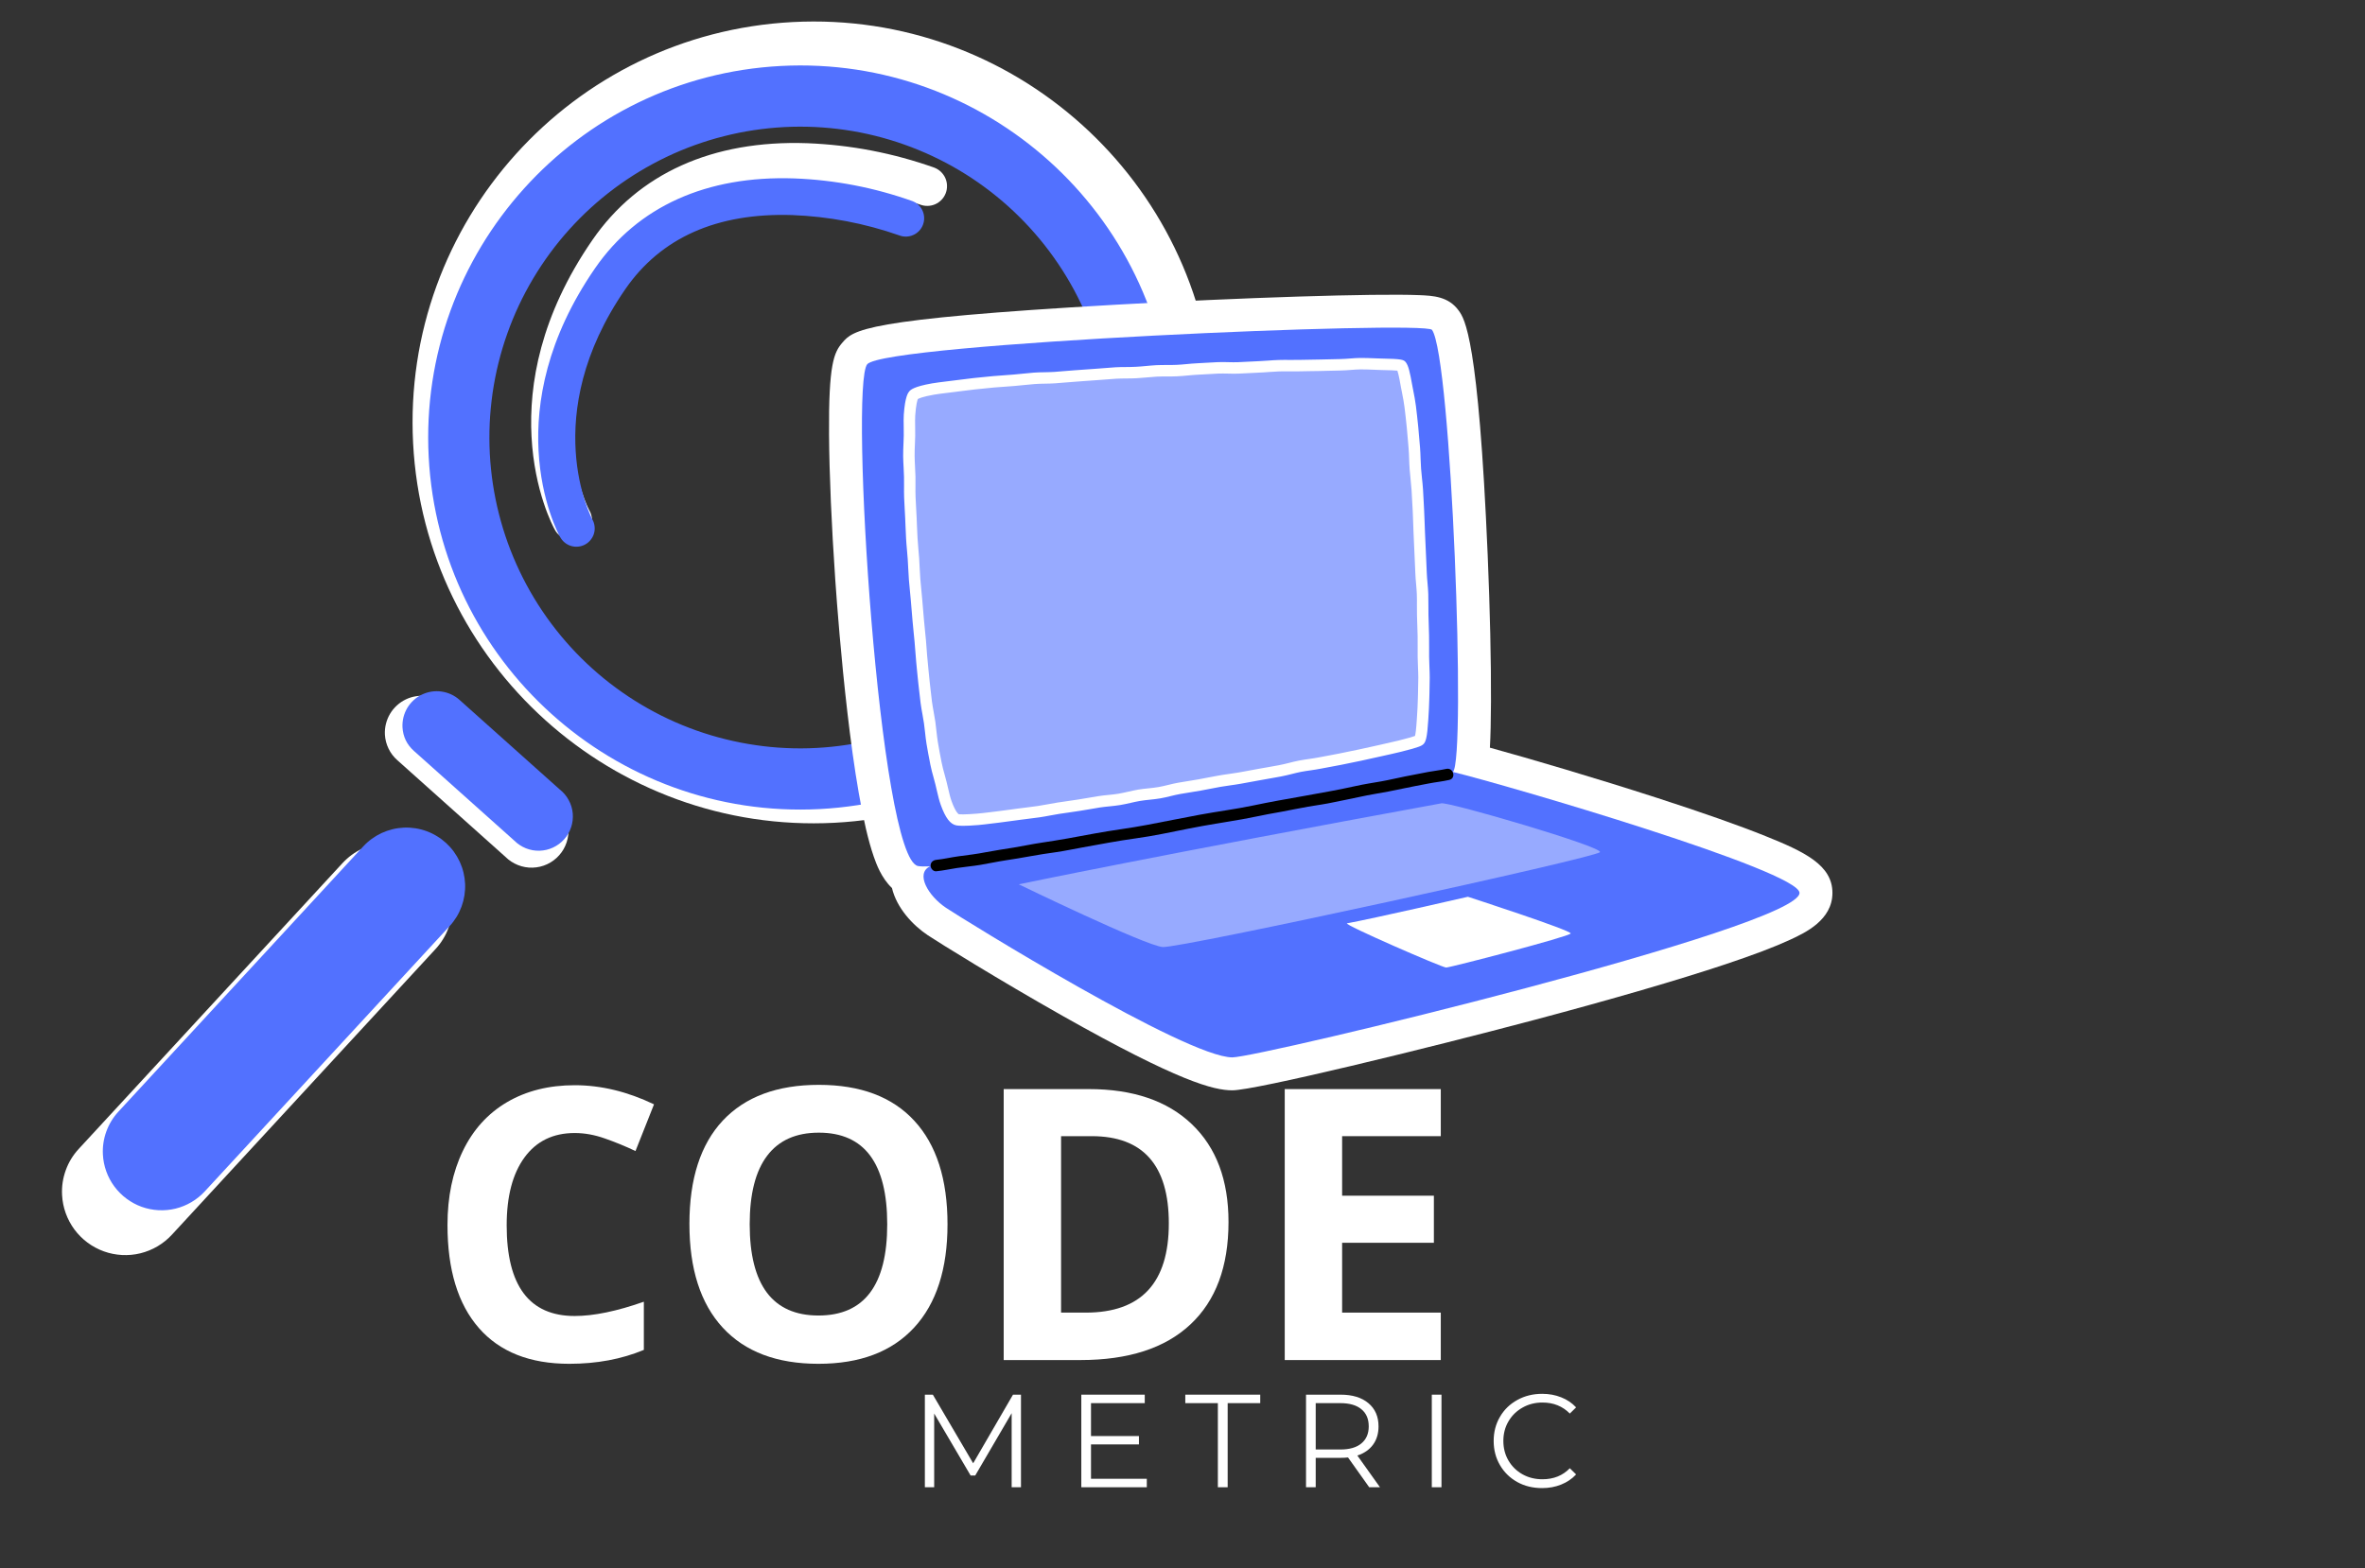 <svg xmlns="http://www.w3.org/2000/svg" xmlns:xlink="http://www.w3.org/1999/xlink" width="407" zoomAndPan="magnify" viewBox="0 0 305.25 202.5" height="270" preserveAspectRatio="xMidYMid meet" version="1.0"><rect x="0" y="0" width="305.25" height="202.5" fill="#333333" stroke="none"/><defs><filter x="0%" y="0%" width="100%" height="100%" id="ea3c13c1f0"><feColorMatrix values="0 0 0 0 1 0 0 0 0 1 0 0 0 0 1 0 0 0 1 0" color-interpolation-filters="sRGB"/></filter><g/><clipPath id="d3c3883eea"><path d="M 53 2 L 157 2 L 157 107 L 53 107 Z M 53 2 " clip-rule="nonzero"/></clipPath><clipPath id="0889a0e816"><path d="M 154 0.102 L 162.059 154.762 L 8.148 162.781 L 0.086 8.125 Z M 154 0.102 " clip-rule="nonzero"/></clipPath><clipPath id="72f05952cc"><path d="M 154 0.102 L 162.059 154.762 L 8.148 162.781 L 0.086 8.125 Z M 154 0.102 " clip-rule="nonzero"/></clipPath><clipPath id="8e56115b5e"><path d="M 49 89 L 74 89 L 74 113 L 49 113 Z M 49 89 " clip-rule="nonzero"/></clipPath><clipPath id="c1f7cb7a8b"><path d="M 154 0.102 L 162.059 154.762 L 8.148 162.781 L 0.086 8.125 Z M 154 0.102 " clip-rule="nonzero"/></clipPath><clipPath id="604aea79ef"><path d="M 154 0.102 L 162.059 154.762 L 8.148 162.781 L 0.086 8.125 Z M 154 0.102 " clip-rule="nonzero"/></clipPath><clipPath id="cddfa0752a"><path d="M 8 108 L 59 108 L 59 163 L 8 163 Z M 8 108 " clip-rule="nonzero"/></clipPath><clipPath id="3bc97446b8"><path d="M 154 0.102 L 162.059 154.762 L 8.148 162.781 L 0.086 8.125 Z M 154 0.102 " clip-rule="nonzero"/></clipPath><clipPath id="af18e6c4ff"><path d="M 154 0.102 L 162.059 154.762 L 8.148 162.781 L 0.086 8.125 Z M 154 0.102 " clip-rule="nonzero"/></clipPath><clipPath id="cd5bae060b"><path d="M 68 18 L 123 18 L 123 70 L 68 70 Z M 68 18 " clip-rule="nonzero"/></clipPath><clipPath id="54d865d6bc"><path d="M 154 0.102 L 162.059 154.762 L 8.148 162.781 L 0.086 8.125 Z M 154 0.102 " clip-rule="nonzero"/></clipPath><clipPath id="563507b2a1"><path d="M 154 0.102 L 162.059 154.762 L 8.148 162.781 L 0.086 8.125 Z M 154 0.102 " clip-rule="nonzero"/></clipPath><clipPath id="eca234d4cb"><path d="M 55 8 L 152 8 L 152 105 L 55 105 Z M 55 8 " clip-rule="nonzero"/></clipPath><clipPath id="3140880357"><path d="M 148.762 5.973 L 156.277 150.172 L 13.574 157.609 L 6.059 13.41 Z M 148.762 5.973 " clip-rule="nonzero"/></clipPath><clipPath id="16fdbd2714"><path d="M 148.762 5.973 L 156.277 150.172 L 13.574 157.609 L 6.059 13.41 Z M 148.762 5.973 " clip-rule="nonzero"/></clipPath><clipPath id="e9d0f57296"><path d="M 51 89 L 74 89 L 74 110 L 51 110 Z M 51 89 " clip-rule="nonzero"/></clipPath><clipPath id="46ad324331"><path d="M 148.762 5.973 L 156.277 150.172 L 13.574 157.609 L 6.059 13.41 Z M 148.762 5.973 " clip-rule="nonzero"/></clipPath><clipPath id="2d766bcc87"><path d="M 148.762 5.973 L 156.277 150.172 L 13.574 157.609 L 6.059 13.41 Z M 148.762 5.973 " clip-rule="nonzero"/></clipPath><clipPath id="c3520d990c"><path d="M 13 106 L 61 106 L 61 157 L 13 157 Z M 13 106 " clip-rule="nonzero"/></clipPath><clipPath id="5f258e4874"><path d="M 148.762 5.973 L 156.277 150.172 L 13.574 157.609 L 6.059 13.41 Z M 148.762 5.973 " clip-rule="nonzero"/></clipPath><clipPath id="227663a2a9"><path d="M 148.762 5.973 L 156.277 150.172 L 13.574 157.609 L 6.059 13.41 Z M 148.762 5.973 " clip-rule="nonzero"/></clipPath><clipPath id="950d639a46"><path d="M 69 23 L 120 23 L 120 71 L 69 71 Z M 69 23 " clip-rule="nonzero"/></clipPath><clipPath id="e6e6274753"><path d="M 148.762 5.973 L 156.277 150.172 L 13.574 157.609 L 6.059 13.41 Z M 148.762 5.973 " clip-rule="nonzero"/></clipPath><clipPath id="77435d5cb9"><path d="M 148.762 5.973 L 156.277 150.172 L 13.574 157.609 L 6.059 13.41 Z M 148.762 5.973 " clip-rule="nonzero"/></clipPath><clipPath id="e96397acf5"><path d="M 107 38 L 236.988 38 L 236.988 141 L 107 141 Z M 107 38 " clip-rule="nonzero"/></clipPath><mask id="f26a135346"><g filter="url(#ea3c13c1f0)"><rect x="-30.525" width="366.3" fill="#000000" y="-20.25" height="243" fill-opacity="0.4"/></g></mask><clipPath id="6e43afea3d"><path d="M 1 1 L 90.852 1 L 90.852 76.34 L 1 76.34 Z M 1 1 " clip-rule="nonzero"/></clipPath><clipPath id="910d7316f8"><rect x="0" width="91" y="0" height="77"/></clipPath></defs><g clip-path="url(#d3c3883eea)"><g clip-path="url(#0889a0e816)"><g clip-path="url(#72f05952cc)"><path fill="#ffffff" d="M 53.32 57.23 C 51.836 28.73 73.812 4.332 102.316 2.848 C 130.82 1.359 155.215 23.34 156.703 51.844 C 158.188 80.348 136.211 104.742 107.707 106.227 C 79.203 107.711 54.809 85.73 53.32 57.23 Z M 148.199 52.285 C 148.125 50.871 147.984 49.465 147.77 48.062 C 147.559 46.664 147.277 45.277 146.93 43.902 C 146.582 42.531 146.168 41.176 145.688 39.844 C 145.207 38.512 144.66 37.207 144.051 35.93 C 143.441 34.652 142.77 33.406 142.039 32.191 C 141.309 30.98 140.52 29.805 139.672 28.672 C 138.824 27.535 137.922 26.445 136.969 25.398 C 136.016 24.352 135.012 23.355 133.957 22.406 C 132.906 21.457 131.809 20.562 130.672 19.723 C 129.531 18.883 128.352 18.102 127.133 17.375 C 125.918 16.652 124.668 15.988 123.387 15.387 C 122.102 14.785 120.793 14.246 119.461 13.773 C 118.125 13.301 116.77 12.895 115.395 12.555 C 114.02 12.215 112.633 11.941 111.23 11.738 C 109.828 11.535 108.418 11.402 107.004 11.336 C 105.59 11.27 104.176 11.273 102.762 11.348 C 101.348 11.422 99.938 11.562 98.539 11.777 C 97.137 11.988 95.75 12.27 94.379 12.617 C 93.004 12.965 91.652 13.379 90.32 13.859 C 88.988 14.344 87.684 14.887 86.406 15.496 C 85.125 16.105 83.879 16.777 82.668 17.508 C 81.457 18.238 80.281 19.031 79.145 19.875 C 78.012 20.723 76.922 21.625 75.875 22.578 C 74.828 23.535 73.828 24.535 72.883 25.59 C 71.934 26.641 71.039 27.738 70.199 28.879 C 69.359 30.02 68.574 31.195 67.852 32.414 C 67.129 33.629 66.465 34.879 65.863 36.164 C 65.262 37.445 64.723 38.754 64.25 40.09 C 63.777 41.422 63.371 42.777 63.031 44.152 C 62.691 45.527 62.418 46.918 62.215 48.316 C 62.012 49.719 61.875 51.129 61.812 52.543 C 61.746 53.957 61.75 55.371 61.824 56.785 C 61.898 58.203 62.039 59.609 62.254 61.008 C 62.465 62.41 62.746 63.797 63.094 65.168 C 63.441 66.543 63.855 67.895 64.336 69.227 C 64.816 70.559 65.363 71.863 65.973 73.145 C 66.582 74.422 67.254 75.668 67.984 76.879 C 68.715 78.094 69.504 79.266 70.352 80.402 C 71.199 81.535 72.102 82.629 73.055 83.676 C 74.008 84.723 75.012 85.719 76.066 86.668 C 77.117 87.613 78.215 88.508 79.352 89.348 C 80.492 90.188 81.672 90.973 82.891 91.695 C 84.105 92.422 85.355 93.082 86.637 93.688 C 87.922 94.289 89.23 94.824 90.562 95.297 C 91.898 95.77 93.254 96.18 94.629 96.52 C 96.004 96.859 97.391 97.129 98.793 97.332 C 100.195 97.535 101.605 97.672 103.02 97.738 C 104.434 97.801 105.848 97.797 107.262 97.723 C 108.676 97.648 110.082 97.504 111.484 97.289 C 112.883 97.078 114.27 96.797 115.641 96.445 C 117.012 96.098 118.363 95.68 119.695 95.199 C 121.027 94.719 122.332 94.172 123.609 93.562 C 124.887 92.949 126.129 92.281 127.344 91.547 C 128.555 90.816 129.727 90.027 130.863 89.18 C 131.996 88.332 133.086 87.43 134.133 86.477 C 135.18 85.523 136.176 84.52 137.121 83.469 C 138.07 82.414 138.965 81.32 139.805 80.18 C 140.645 79.039 141.426 77.863 142.152 76.645 C 142.875 75.43 143.539 74.18 144.141 72.898 C 144.742 71.617 145.281 70.309 145.754 68.977 C 146.227 67.641 146.637 66.289 146.977 64.914 C 147.316 63.539 147.59 62.152 147.793 60.75 C 148 59.352 148.133 57.941 148.203 56.527 C 148.27 55.113 148.266 53.699 148.191 52.285 Z M 148.199 52.285 " fill-opacity="1" fill-rule="nonzero"/></g></g></g><g clip-path="url(#8e56115b5e)"><g clip-path="url(#c1f7cb7a8b)"><g clip-path="url(#604aea79ef)"><path fill="#ffffff" d="M 49.68 94.848 C 49.656 94.375 49.699 93.914 49.812 93.457 C 49.926 93 50.102 92.566 50.34 92.164 C 50.582 91.758 50.875 91.398 51.223 91.082 C 51.57 90.762 51.957 90.5 52.379 90.297 C 52.805 90.094 53.25 89.957 53.715 89.887 C 54.18 89.816 54.645 89.812 55.113 89.879 C 55.578 89.945 56.023 90.078 56.449 90.273 C 56.879 90.473 57.266 90.73 57.617 91.043 L 71.566 103.516 C 71.82 103.719 72.051 103.941 72.262 104.191 C 72.469 104.441 72.652 104.707 72.805 104.992 C 72.961 105.277 73.082 105.578 73.176 105.891 C 73.27 106.199 73.328 106.516 73.359 106.84 C 73.387 107.164 73.383 107.488 73.344 107.809 C 73.305 108.133 73.234 108.449 73.133 108.758 C 73.031 109.062 72.898 109.359 72.738 109.641 C 72.574 109.922 72.387 110.184 72.168 110.426 C 71.953 110.668 71.715 110.887 71.453 111.082 C 71.195 111.273 70.918 111.441 70.621 111.578 C 70.328 111.715 70.023 111.82 69.707 111.895 C 69.391 111.969 69.07 112.012 68.746 112.02 C 68.422 112.031 68.098 112.008 67.777 111.949 C 67.461 111.895 67.148 111.805 66.848 111.684 C 66.547 111.566 66.258 111.414 65.988 111.238 C 65.715 111.059 65.465 110.855 65.234 110.625 L 51.289 98.152 C 50.809 97.73 50.43 97.234 50.152 96.66 C 49.875 96.086 49.715 95.484 49.68 94.848 Z M 49.68 94.848 " fill-opacity="1" fill-rule="nonzero"/></g></g></g><g clip-path="url(#cddfa0752a)"><g clip-path="url(#3bc97446b8)"><g clip-path="url(#af18e6c4ff)"><path fill="#ffffff" d="M 8.012 154.297 C 7.953 153.199 8.109 152.133 8.484 151.094 C 8.855 150.059 9.418 149.137 10.164 148.332 L 44.207 111.434 C 44.574 111.039 44.973 110.684 45.406 110.367 C 45.84 110.051 46.301 109.781 46.785 109.555 C 47.273 109.332 47.777 109.156 48.301 109.031 C 48.82 108.902 49.352 108.832 49.887 108.809 C 50.422 108.785 50.957 108.816 51.488 108.902 C 52.016 108.984 52.535 109.117 53.039 109.305 C 53.543 109.488 54.023 109.723 54.48 110 C 54.938 110.281 55.363 110.602 55.758 110.969 C 56.152 111.332 56.508 111.73 56.824 112.164 C 57.141 112.598 57.41 113.059 57.637 113.547 C 57.863 114.031 58.039 114.535 58.164 115.059 C 58.289 115.582 58.363 116.109 58.387 116.645 C 58.406 117.184 58.375 117.715 58.293 118.246 C 58.211 118.773 58.074 119.293 57.891 119.797 C 57.703 120.301 57.473 120.781 57.191 121.238 C 56.914 121.695 56.59 122.121 56.227 122.516 L 22.184 159.414 C 21.637 160.004 21.02 160.504 20.324 160.914 C 19.633 161.32 18.895 161.621 18.113 161.812 C 17.332 162.004 16.539 162.074 15.738 162.031 C 14.934 161.988 14.156 161.832 13.398 161.559 C 12.645 161.285 11.941 160.91 11.297 160.43 C 10.652 159.949 10.09 159.387 9.609 158.742 C 9.133 158.094 8.758 157.395 8.484 156.637 C 8.211 155.879 8.055 155.102 8.012 154.297 Z M 8.012 154.297 " fill-opacity="1" fill-rule="nonzero"/></g></g></g><g clip-path="url(#cd5bae060b)"><g clip-path="url(#54d865d6bc)"><g clip-path="url(#563507b2a1)"><path fill="#ffffff" d="M 68.602 56.348 C 68.254 49.691 69.703 40.789 76.457 30.992 C 82.387 22.391 91.973 18.07 104.168 18.488 C 109.812 18.707 115.293 19.762 120.613 21.652 C 120.926 21.777 121.207 21.957 121.449 22.188 C 121.691 22.422 121.883 22.695 122.02 23.004 C 122.152 23.312 122.227 23.637 122.23 23.973 C 122.238 24.309 122.184 24.637 122.062 24.949 C 121.941 25.266 121.762 25.547 121.531 25.789 C 121.297 26.035 121.027 26.227 120.719 26.363 C 120.41 26.5 120.086 26.574 119.75 26.582 C 119.414 26.594 119.086 26.535 118.77 26.418 C 113.945 24.73 108.977 23.785 103.871 23.59 C 93.418 23.262 85.621 26.727 80.672 33.891 C 68.473 51.574 75.992 65.758 76.07 65.902 C 76.242 66.199 76.348 66.52 76.391 66.859 C 76.434 67.199 76.41 67.535 76.316 67.867 C 76.223 68.195 76.07 68.496 75.855 68.766 C 75.645 69.035 75.387 69.25 75.086 69.414 C 74.781 69.582 74.461 69.68 74.121 69.715 C 73.777 69.75 73.445 69.719 73.117 69.621 C 72.785 69.52 72.492 69.359 72.227 69.141 C 71.961 68.922 71.75 68.66 71.594 68.355 C 71.387 68 68.969 63.453 68.602 56.348 Z M 68.602 56.348 " fill-opacity="1" fill-rule="nonzero"/></g></g></g><g fill="#ffffff" fill-opacity="1"><g transform="translate(54.913, 175.594)"><g><path d="M 19.266 -29.312 C 16.473 -29.312 14.312 -28.258 12.781 -26.156 C 11.25 -24.062 10.484 -21.141 10.484 -17.391 C 10.484 -9.586 13.41 -5.688 19.266 -5.688 C 21.711 -5.688 24.688 -6.301 28.188 -7.531 L 28.188 -1.312 C 25.312 -0.113 22.102 0.484 18.562 0.484 C 13.477 0.484 9.586 -1.055 6.891 -4.141 C 4.191 -7.234 2.844 -11.664 2.844 -17.438 C 2.844 -21.07 3.504 -24.258 4.828 -27 C 6.148 -29.738 8.051 -31.836 10.531 -33.297 C 13.02 -34.754 15.93 -35.484 19.266 -35.484 C 22.66 -35.484 26.07 -34.66 29.5 -33.016 L 27.109 -26.984 C 25.797 -27.609 24.477 -28.148 23.156 -28.609 C 21.832 -29.078 20.535 -29.312 19.266 -29.312 Z M 19.266 -29.312 "/></g></g><g transform="translate(86.139, 175.594)"><g><path d="M 36.156 -17.531 C 36.156 -11.75 34.719 -7.301 31.844 -4.188 C 28.969 -1.07 24.852 0.484 19.5 0.484 C 14.133 0.484 10.016 -1.07 7.141 -4.188 C 4.273 -7.301 2.844 -11.766 2.844 -17.578 C 2.844 -23.398 4.281 -27.848 7.156 -30.922 C 10.039 -33.992 14.172 -35.531 19.547 -35.531 C 24.922 -35.531 29.031 -33.984 31.875 -30.891 C 34.727 -27.797 36.156 -23.344 36.156 -17.531 Z M 10.625 -17.531 C 10.625 -13.625 11.363 -10.68 12.844 -8.703 C 14.332 -6.734 16.551 -5.75 19.5 -5.75 C 25.414 -5.75 28.375 -9.676 28.375 -17.531 C 28.375 -25.414 25.43 -29.359 19.547 -29.359 C 16.598 -29.359 14.375 -28.363 12.875 -26.375 C 11.375 -24.395 10.625 -21.445 10.625 -17.531 Z M 10.625 -17.531 "/></g></g><g transform="translate(125.141, 175.594)"><g><path d="M 33.422 -17.828 C 33.422 -12.066 31.781 -7.656 28.5 -4.594 C 25.227 -1.531 20.5 0 14.312 0 L 4.406 0 L 4.406 -34.984 L 15.391 -34.984 C 21.098 -34.984 25.531 -33.473 28.688 -30.453 C 31.844 -27.441 33.422 -23.234 33.422 -17.828 Z M 25.719 -17.641 C 25.719 -25.148 22.398 -28.906 15.766 -28.906 L 11.812 -28.906 L 11.812 -6.125 L 15 -6.125 C 22.145 -6.125 25.719 -9.961 25.719 -17.641 Z M 25.719 -17.641 "/></g></g><g transform="translate(161.415, 175.594)"><g><path d="M 24.547 0 L 4.406 0 L 4.406 -34.984 L 24.547 -34.984 L 24.547 -28.906 L 11.812 -28.906 L 11.812 -21.219 L 23.656 -21.219 L 23.656 -15.141 L 11.812 -15.141 L 11.812 -6.125 L 24.547 -6.125 Z M 24.547 0 "/></g></g></g><g fill="#ffffff" fill-opacity="1"><g transform="translate(188.867, 175.594)"><g/></g></g><g fill="#ffffff" fill-opacity="1"><g transform="translate(117.419, 192.016)"><g><path d="M 14.359 -11.953 L 14.359 0 L 13.156 0 L 13.156 -9.562 L 8.453 -1.516 L 7.859 -1.516 L 3.156 -9.516 L 3.156 0 L 1.953 0 L 1.953 -11.953 L 2.984 -11.953 L 8.188 -3.094 L 13.328 -11.953 Z M 14.359 -11.953 "/></g></g></g><g fill="#ffffff" fill-opacity="1"><g transform="translate(137.612, 192.016)"><g><path d="M 10.406 -1.094 L 10.406 0 L 1.953 0 L 1.953 -11.953 L 10.141 -11.953 L 10.141 -10.859 L 3.203 -10.859 L 3.203 -6.609 L 9.391 -6.609 L 9.391 -5.531 L 3.203 -5.531 L 3.203 -1.094 Z M 10.406 -1.094 "/></g></g></g><g fill="#ffffff" fill-opacity="1"><g transform="translate(152.924, 192.016)"><g><path d="M 4.266 -10.859 L 0.062 -10.859 L 0.062 -11.953 L 9.734 -11.953 L 9.734 -10.859 L 5.531 -10.859 L 5.531 0 L 4.266 0 Z M 4.266 -10.859 "/></g></g></g><g fill="#ffffff" fill-opacity="1"><g transform="translate(166.615, 192.016)"><g><path d="M 10.109 0 L 7.375 -3.844 C 7.07 -3.812 6.754 -3.797 6.422 -3.797 L 3.203 -3.797 L 3.203 0 L 1.953 0 L 1.953 -11.953 L 6.422 -11.953 C 7.941 -11.953 9.133 -11.586 10 -10.859 C 10.875 -10.129 11.312 -9.129 11.312 -7.859 C 11.312 -6.922 11.07 -6.129 10.594 -5.484 C 10.125 -4.848 9.453 -4.383 8.578 -4.094 L 11.5 0 Z M 6.391 -4.875 C 7.566 -4.875 8.469 -5.133 9.094 -5.656 C 9.727 -6.176 10.047 -6.91 10.047 -7.859 C 10.047 -8.828 9.727 -9.566 9.094 -10.078 C 8.469 -10.598 7.566 -10.859 6.391 -10.859 L 3.203 -10.859 L 3.203 -4.875 Z M 6.391 -4.875 "/></g></g></g><g fill="#ffffff" fill-opacity="1"><g transform="translate(182.849, 192.016)"><g><path d="M 1.953 -11.953 L 3.203 -11.953 L 3.203 0 L 1.953 0 Z M 1.953 -11.953 "/></g></g></g><g fill="#ffffff" fill-opacity="1"><g transform="translate(191.897, 192.016)"><g><path d="M 7.141 0.109 C 5.953 0.109 4.883 -0.148 3.938 -0.672 C 2.988 -1.203 2.242 -1.93 1.703 -2.859 C 1.16 -3.785 0.891 -4.828 0.891 -5.984 C 0.891 -7.129 1.16 -8.164 1.703 -9.094 C 2.242 -10.02 2.988 -10.742 3.938 -11.266 C 4.895 -11.797 5.969 -12.062 7.156 -12.062 C 8.039 -12.062 8.859 -11.91 9.609 -11.609 C 10.359 -11.316 11 -10.883 11.531 -10.312 L 10.719 -9.516 C 9.789 -10.461 8.613 -10.938 7.188 -10.938 C 6.238 -10.938 5.379 -10.719 4.609 -10.281 C 3.836 -9.844 3.234 -9.25 2.797 -8.5 C 2.359 -7.75 2.141 -6.91 2.141 -5.984 C 2.141 -5.047 2.359 -4.203 2.797 -3.453 C 3.234 -2.703 3.836 -2.109 4.609 -1.672 C 5.379 -1.242 6.238 -1.031 7.188 -1.031 C 8.625 -1.031 9.801 -1.504 10.719 -2.453 L 11.531 -1.656 C 11 -1.082 10.352 -0.645 9.594 -0.344 C 8.844 -0.039 8.023 0.109 7.141 0.109 Z M 7.141 0.109 "/></g></g></g><g clip-path="url(#eca234d4cb)"><g clip-path="url(#3140880357)"><g clip-path="url(#16fdbd2714)"><path fill="#5271ff" d="M 55.332 58.988 C 53.953 32.535 74.348 9.895 100.801 8.516 C 127.254 7.137 149.891 27.535 151.27 53.988 C 152.648 80.438 132.254 103.078 105.801 104.457 C 79.348 105.836 56.711 85.438 55.332 58.988 Z M 143.379 54.398 C 143.312 53.086 143.18 51.777 142.984 50.48 C 142.785 49.18 142.527 47.895 142.203 46.617 C 141.879 45.344 141.496 44.09 141.047 42.852 C 140.602 41.617 140.094 40.406 139.531 39.219 C 138.965 38.031 138.344 36.875 137.664 35.75 C 136.984 34.625 136.25 33.535 135.465 32.484 C 134.68 31.43 133.844 30.418 132.957 29.445 C 132.07 28.473 131.141 27.547 130.164 26.668 C 129.188 25.789 128.172 24.961 127.113 24.18 C 126.055 23.398 124.961 22.672 123.832 22 C 122.703 21.328 121.543 20.715 120.352 20.156 C 119.16 19.598 117.949 19.098 116.707 18.66 C 115.469 18.219 114.211 17.844 112.938 17.527 C 111.66 17.211 110.371 16.957 109.07 16.77 C 107.77 16.582 106.465 16.457 105.148 16.395 C 103.836 16.336 102.523 16.34 101.211 16.406 C 99.898 16.477 98.594 16.609 97.293 16.805 C 95.992 17 94.707 17.262 93.434 17.586 C 92.16 17.906 90.902 18.293 89.668 18.738 C 88.43 19.184 87.219 19.691 86.031 20.258 C 84.848 20.824 83.691 21.445 82.566 22.125 C 81.438 22.805 80.352 23.535 79.297 24.32 C 78.242 25.109 77.23 25.945 76.258 26.828 C 75.289 27.715 74.363 28.645 73.484 29.621 C 72.602 30.598 71.773 31.617 70.992 32.676 C 70.215 33.734 69.488 34.828 68.816 35.957 C 68.141 37.086 67.527 38.246 66.969 39.434 C 66.41 40.625 65.91 41.84 65.473 43.078 C 65.031 44.316 64.656 45.574 64.34 46.852 C 64.023 48.125 63.773 49.414 63.582 50.715 C 63.395 52.016 63.27 53.324 63.207 54.637 C 63.148 55.949 63.152 57.262 63.219 58.574 C 63.289 59.887 63.422 61.195 63.617 62.492 C 63.816 63.793 64.074 65.082 64.398 66.355 C 64.723 67.629 65.105 68.883 65.551 70.121 C 66 71.355 66.504 72.566 67.07 73.754 C 67.637 74.941 68.258 76.098 68.938 77.223 C 69.617 78.348 70.348 79.438 71.137 80.492 C 71.922 81.543 72.758 82.555 73.645 83.527 C 74.527 84.5 75.461 85.426 76.438 86.305 C 77.414 87.184 78.43 88.016 79.488 88.793 C 80.547 89.574 81.641 90.301 82.77 90.973 C 83.898 91.645 85.059 92.262 86.25 92.82 C 87.438 93.379 88.652 93.875 89.891 94.316 C 91.133 94.754 92.387 95.133 93.664 95.445 C 94.941 95.762 96.23 96.016 97.531 96.203 C 98.832 96.395 100.137 96.52 101.449 96.578 C 102.762 96.641 104.078 96.637 105.391 96.566 C 106.699 96.496 108.008 96.363 109.305 96.164 C 110.605 95.965 111.891 95.703 113.164 95.379 C 114.438 95.055 115.691 94.672 116.926 94.223 C 118.164 93.777 119.371 93.27 120.559 92.703 C 121.746 92.137 122.898 91.516 124.023 90.836 C 125.148 90.156 126.238 89.422 127.289 88.637 C 128.344 87.852 129.355 87.016 130.324 86.129 C 131.297 85.242 132.223 84.312 133.102 83.336 C 133.98 82.359 134.809 81.344 135.59 80.285 C 136.367 79.227 137.094 78.133 137.766 77.004 C 138.438 75.875 139.055 74.719 139.613 73.527 C 140.172 72.34 140.672 71.125 141.109 69.887 C 141.551 68.648 141.93 67.391 142.246 66.117 C 142.562 64.844 142.812 63.555 143.004 62.254 C 143.195 60.953 143.32 59.648 143.383 58.336 C 143.441 57.023 143.441 55.711 143.375 54.398 Z M 143.379 54.398 " fill-opacity="1" fill-rule="nonzero"/></g></g></g><g clip-path="url(#e9d0f57296)"><g clip-path="url(#46ad324331)"><g clip-path="url(#2d766bcc87)"><path fill="#5271ff" d="M 51.949 93.895 C 51.93 93.461 51.969 93.031 52.074 92.605 C 52.18 92.18 52.344 91.781 52.566 91.406 C 52.789 91.031 53.062 90.695 53.383 90.402 C 53.707 90.105 54.062 89.863 54.457 89.676 C 54.852 89.488 55.266 89.359 55.695 89.293 C 56.129 89.227 56.559 89.223 56.992 89.285 C 57.426 89.348 57.84 89.469 58.234 89.652 C 58.629 89.836 58.992 90.074 59.316 90.367 L 72.262 101.941 C 72.5 102.129 72.715 102.336 72.906 102.566 C 73.102 102.801 73.27 103.047 73.41 103.312 C 73.555 103.578 73.668 103.855 73.758 104.145 C 73.844 104.434 73.898 104.727 73.926 105.027 C 73.949 105.328 73.945 105.629 73.91 105.926 C 73.875 106.227 73.812 106.52 73.715 106.805 C 73.621 107.09 73.5 107.363 73.348 107.625 C 73.199 107.887 73.023 108.129 72.82 108.355 C 72.621 108.578 72.398 108.781 72.16 108.961 C 71.918 109.141 71.66 109.293 71.387 109.422 C 71.113 109.551 70.828 109.648 70.535 109.719 C 70.242 109.785 69.945 109.824 69.645 109.836 C 69.344 109.844 69.043 109.82 68.746 109.77 C 68.449 109.715 68.164 109.633 67.883 109.523 C 67.602 109.41 67.336 109.273 67.086 109.105 C 66.832 108.941 66.602 108.75 66.387 108.539 L 53.441 96.965 C 52.52 96.148 52.02 95.125 51.949 93.895 Z M 51.949 93.895 " fill-opacity="1" fill-rule="nonzero"/></g></g></g><g clip-path="url(#c3520d990c)"><g clip-path="url(#5f258e4874)"><g clip-path="url(#227663a2a9)"><path fill="#5271ff" d="M 13.281 149.066 C 13.227 148.047 13.375 147.059 13.719 146.098 C 14.066 145.137 14.586 144.281 15.277 143.531 L 46.875 109.289 C 47.211 108.922 47.582 108.594 47.984 108.301 C 48.387 108.008 48.812 107.758 49.266 107.547 C 49.719 107.34 50.188 107.176 50.672 107.059 C 51.156 106.941 51.645 106.875 52.145 106.852 C 52.641 106.832 53.137 106.863 53.629 106.938 C 54.121 107.016 54.602 107.141 55.066 107.312 C 55.535 107.484 55.98 107.699 56.406 107.961 C 56.832 108.219 57.227 108.52 57.594 108.855 C 57.957 109.195 58.289 109.562 58.582 109.965 C 58.875 110.371 59.125 110.797 59.336 111.25 C 59.543 111.699 59.707 112.168 59.824 112.652 C 59.941 113.137 60.008 113.629 60.031 114.125 C 60.051 114.625 60.02 115.117 59.945 115.609 C 59.867 116.102 59.742 116.582 59.57 117.051 C 59.398 117.516 59.184 117.965 58.922 118.391 C 58.664 118.812 58.363 119.211 58.027 119.574 L 26.434 153.816 C 25.926 154.363 25.352 154.828 24.707 155.207 C 24.066 155.586 23.383 155.863 22.656 156.043 C 21.934 156.219 21.195 156.285 20.453 156.246 C 19.707 156.207 18.984 156.059 18.281 155.809 C 17.578 155.555 16.93 155.203 16.332 154.758 C 15.73 154.312 15.211 153.789 14.766 153.191 C 14.32 152.594 13.973 151.941 13.719 151.238 C 13.469 150.535 13.32 149.812 13.281 149.066 Z M 13.281 149.066 " fill-opacity="1" fill-rule="nonzero"/></g></g></g><g clip-path="url(#950d639a46)"><g clip-path="url(#e6e6274753)"><g clip-path="url(#77435d5cb9)"><path fill="#5271ff" d="M 69.508 58.168 C 69.188 51.988 70.531 43.73 76.801 34.637 C 82.305 26.656 91.199 22.645 102.52 23.035 C 107.754 23.234 112.844 24.215 117.777 25.969 C 118.07 26.086 118.328 26.25 118.555 26.469 C 118.781 26.684 118.957 26.938 119.082 27.223 C 119.207 27.512 119.273 27.809 119.281 28.125 C 119.289 28.438 119.234 28.738 119.121 29.031 C 119.012 29.324 118.844 29.582 118.629 29.809 C 118.414 30.035 118.164 30.215 117.875 30.34 C 117.59 30.469 117.293 30.535 116.977 30.547 C 116.664 30.555 116.363 30.504 116.07 30.391 C 111.59 28.824 106.98 27.949 102.242 27.766 C 92.543 27.461 85.305 30.68 80.715 37.324 C 69.391 53.738 76.371 66.902 76.441 67.035 C 76.602 67.312 76.699 67.605 76.738 67.922 C 76.781 68.238 76.758 68.551 76.672 68.859 C 76.586 69.164 76.441 69.441 76.242 69.691 C 76.047 69.941 75.805 70.145 75.527 70.297 C 75.246 70.449 74.949 70.543 74.633 70.574 C 74.316 70.605 74.004 70.578 73.699 70.484 C 73.395 70.391 73.121 70.246 72.875 70.039 C 72.629 69.836 72.434 69.594 72.285 69.312 C 72.094 68.984 69.852 64.762 69.508 58.168 Z M 69.508 58.168 " fill-opacity="1" fill-rule="nonzero"/></g></g></g><g clip-path="url(#e96397acf5)"><path fill="#ffffff" d="M 227.867 107.945 C 224.461 106.574 219.762 104.918 213.895 103.02 C 205.902 100.434 197.488 97.957 192.301 96.531 C 192.387 95.004 192.43 93.078 192.441 90.602 C 192.465 85.434 192.312 78.711 192.016 71.668 C 190.824 43.629 189.035 41.152 188.273 40.098 C 186.949 38.262 184.957 38.18 183.195 38.105 C 177.543 37.871 160.27 38.418 143.879 39.348 C 111.328 41.199 110.113 42.617 108.711 44.254 C 107.637 45.508 106.938 47.012 107.004 56.113 C 107.039 61.23 107.328 67.891 107.809 74.867 C 108.246 81.16 109.891 102.336 112.781 110.609 C 113.09 111.484 113.738 113.34 115.125 114.648 C 115.738 117.246 117.844 119.477 119.75 120.746 C 121.121 121.66 128.953 126.527 137.129 131.145 C 152.145 139.625 156.641 140.77 159.059 140.77 C 161.996 140.77 184.117 135.383 198.055 131.676 C 208.133 128.996 216.641 126.516 222.656 124.512 C 226.309 123.293 229.051 122.254 231.043 121.332 C 232.957 120.445 236.512 118.801 236.512 115.281 C 236.512 111.695 232.93 109.98 227.867 107.945 Z M 227.867 107.945 C 224.461 106.574 219.762 104.918 213.895 103.02 C 205.902 100.434 197.488 97.957 192.301 96.531 C 192.387 95.004 192.43 93.078 192.441 90.602 C 192.465 85.434 192.312 78.711 192.016 71.668 C 190.824 43.629 189.035 41.152 188.273 40.098 C 186.949 38.262 184.957 38.18 183.195 38.105 C 177.543 37.871 160.27 38.418 143.879 39.348 C 111.328 41.199 110.113 42.617 108.711 44.254 C 107.637 45.508 106.938 47.012 107.004 56.113 C 107.039 61.23 107.328 67.891 107.809 74.867 C 108.246 81.16 109.891 102.336 112.781 110.609 C 113.09 111.484 113.738 113.34 115.125 114.648 C 115.738 117.246 117.844 119.477 119.75 120.746 C 121.121 121.66 128.953 126.527 137.129 131.145 C 152.145 139.625 156.641 140.77 159.059 140.77 C 161.996 140.77 184.117 135.383 198.055 131.676 C 208.133 128.996 216.641 126.516 222.656 124.512 C 226.309 123.293 229.051 122.254 231.043 121.332 C 232.957 120.445 236.512 118.801 236.512 115.281 C 236.512 111.695 232.93 109.98 227.867 107.945 Z M 227.867 107.945 " fill-opacity="1" fill-rule="nonzero"/></g><path fill="#5271ff" d="M 232.262 115.281 C 232.262 119.734 162.523 136.516 159.059 136.516 C 153.105 136.516 124.422 118.754 122.109 117.211 C 119.797 115.668 118.109 112.773 120.039 111.852 C 119.324 111.883 118.801 111.871 118.492 111.812 C 113.48 110.848 109.625 49.719 111.938 47.02 C 114.25 44.32 183.945 41.363 184.828 42.586 C 187.332 46.055 189.262 98.121 187.527 99.664 C 194.703 101.418 232.262 112.438 232.262 115.281 Z M 232.262 115.281 C 232.262 119.734 162.523 136.516 159.059 136.516 C 153.105 136.516 124.422 118.754 122.109 117.211 C 119.797 115.668 118.109 112.773 120.039 111.852 C 119.324 111.883 118.801 111.871 118.492 111.812 C 113.48 110.848 109.625 49.719 111.938 47.02 C 114.25 44.32 183.945 41.363 184.828 42.586 C 187.332 46.055 189.262 98.121 187.527 99.664 C 194.703 101.418 232.262 112.438 232.262 115.281 Z M 232.262 115.281 " fill-opacity="1" fill-rule="nonzero"/><g mask="url(#f26a135346)"><g transform="matrix(1, 0, 0, 1, 116, 46)"><g clip-path="url(#910d7316f8)"><g clip-path="url(#6e43afea3d)"><path fill="#ffffff" d="M 67.164 49.523 C 65.668 50.828 11.902 60.609 7.578 59.797 C 3.25 58.98 -0.082 7.289 1.918 5.004 C 3.914 2.723 64.074 0.223 64.836 1.254 C 67 4.188 68.664 48.219 67.164 49.523 Z M 15.492 68.172 C 15.492 68.172 31.812 76.094 34.07 76.27 C 36.332 76.441 90.16 64.711 90.508 64.016 C 90.855 63.32 71.07 57.527 70.043 57.715 C 33.449 64.418 15.492 68.172 15.492 68.172 Z M 15.492 68.172 " fill-opacity="1" fill-rule="nonzero"/></g></g></g></g><path fill="#000000" d="M 120.848 112.488 C 120.445 112.531 120.109 112.121 120.109 111.75 C 120.109 111.324 120.449 111.051 120.848 111.012 C 121.824 110.914 122.793 110.676 123.77 110.547 C 124.93 110.395 126.078 110.258 127.227 110.031 C 128.418 109.801 129.617 109.629 130.812 109.434 C 132.012 109.242 133.199 108.977 134.402 108.801 C 136.707 108.465 138.988 108.043 141.277 107.613 C 143.535 107.191 145.82 106.93 148.074 106.496 C 150.328 106.066 152.582 105.613 154.836 105.191 C 157.125 104.766 159.438 104.477 161.719 104 C 166.129 103.07 170.594 102.453 174.996 101.48 C 176.086 101.238 177.188 101.07 178.289 100.879 C 179.332 100.695 180.352 100.441 181.387 100.238 C 182.383 100.043 183.375 99.848 184.367 99.66 C 185.129 99.52 185.906 99.441 186.664 99.27 C 187.59 99.059 187.984 100.484 187.055 100.695 C 186.188 100.895 185.289 100.98 184.414 101.152 C 183.277 101.375 182.137 101.578 181.004 101.824 C 179.797 102.086 178.59 102.316 177.367 102.52 C 176.172 102.719 174.996 103.008 173.805 103.238 C 172.723 103.445 171.652 103.703 170.562 103.871 C 169.41 104.047 168.266 104.234 167.125 104.469 C 165.984 104.707 164.836 104.906 163.688 105.113 C 162.574 105.316 161.469 105.578 160.352 105.77 C 158.055 106.164 155.758 106.516 153.477 106.969 C 151.203 107.418 148.914 107.926 146.613 108.238 C 144.309 108.555 142.031 108.992 139.742 109.406 C 138.598 109.613 137.453 109.855 136.301 110.023 C 135.172 110.184 134.051 110.344 132.934 110.555 C 131.887 110.75 130.84 110.918 129.785 111.078 C 128.688 111.246 127.602 111.484 126.504 111.668 C 125.512 111.832 124.508 111.914 123.516 112.066 C 122.625 112.203 121.742 112.398 120.848 112.488 Z M 120.848 112.488 C 120.445 112.531 120.109 112.121 120.109 111.75 C 120.109 111.324 120.449 111.051 120.848 111.012 C 121.824 110.914 122.793 110.676 123.77 110.547 C 124.93 110.395 126.078 110.258 127.227 110.031 C 128.418 109.801 129.617 109.629 130.812 109.434 C 132.012 109.242 133.199 108.977 134.402 108.801 C 136.707 108.465 138.988 108.043 141.277 107.613 C 143.535 107.191 145.82 106.93 148.074 106.496 C 150.328 106.066 152.582 105.613 154.836 105.191 C 157.125 104.766 159.438 104.477 161.719 104 C 166.129 103.07 170.594 102.453 174.996 101.48 C 176.086 101.238 177.188 101.07 178.289 100.879 C 179.332 100.695 180.352 100.441 181.387 100.238 C 182.383 100.043 183.375 99.848 184.367 99.66 C 185.129 99.52 185.906 99.441 186.664 99.27 C 187.59 99.059 187.984 100.484 187.055 100.695 C 186.188 100.895 185.289 100.98 184.414 101.152 C 183.277 101.375 182.137 101.578 181.004 101.824 C 179.797 102.086 178.59 102.316 177.367 102.52 C 176.172 102.719 174.996 103.008 173.805 103.238 C 172.723 103.445 171.652 103.703 170.562 103.871 C 169.41 104.047 168.266 104.234 167.125 104.469 C 165.984 104.707 164.836 104.906 163.688 105.113 C 162.574 105.316 161.469 105.578 160.352 105.77 C 158.055 106.164 155.758 106.516 153.477 106.969 C 151.203 107.418 148.914 107.926 146.613 108.238 C 144.309 108.555 142.031 108.992 139.742 109.406 C 138.598 109.613 137.453 109.855 136.301 110.023 C 135.172 110.184 134.051 110.344 132.934 110.555 C 131.887 110.75 130.84 110.918 129.785 111.078 C 128.688 111.246 127.602 111.484 126.504 111.668 C 125.512 111.832 124.508 111.914 123.516 112.066 C 122.625 112.203 121.742 112.398 120.848 112.488 Z M 120.848 112.488 " fill-opacity="1" fill-rule="nonzero"/><path fill="#ffffff" d="M 124.297 106.621 C 123.836 106.621 123.59 106.59 123.434 106.562 C 122.652 106.414 122.031 105.602 121.426 103.926 C 121.223 103.367 121.07 102.719 120.91 102.031 C 120.855 101.789 120.797 101.539 120.734 101.281 C 120.664 101 120.586 100.711 120.504 100.414 C 120.352 99.867 120.191 99.297 120.07 98.676 L 120.062 98.617 C 119.902 97.797 119.734 96.949 119.586 96.039 C 119.508 95.562 119.453 95.066 119.402 94.586 C 119.359 94.195 119.316 93.793 119.258 93.391 C 119.203 93.016 119.137 92.637 119.066 92.254 C 118.977 91.773 118.887 91.273 118.82 90.758 C 118.75 90.207 118.688 89.645 118.625 89.074 C 118.59 88.758 118.551 88.434 118.516 88.109 C 118.457 87.613 118.41 87.109 118.363 86.602 C 118.328 86.223 118.297 85.84 118.254 85.457 C 118.203 84.977 118.168 84.488 118.137 84.016 C 118.105 83.613 118.078 83.207 118.039 82.805 C 118.008 82.477 117.977 82.148 117.941 81.824 C 117.887 81.27 117.828 80.711 117.781 80.152 C 117.703 79.27 117.629 78.387 117.559 77.504 C 117.527 77.098 117.484 76.695 117.445 76.293 C 117.395 75.812 117.348 75.332 117.312 74.852 C 117.277 74.348 117.25 73.844 117.223 73.344 C 117.203 72.961 117.184 72.578 117.16 72.195 C 117.133 71.781 117.098 71.371 117.059 70.965 C 117.016 70.488 116.973 70.016 116.949 69.543 C 116.918 69.004 116.898 68.473 116.875 67.945 C 116.863 67.59 116.848 67.234 116.832 66.887 C 116.812 66.512 116.793 66.145 116.773 65.777 C 116.742 65.254 116.715 64.734 116.695 64.227 C 116.676 63.711 116.68 63.207 116.684 62.719 C 116.688 62.328 116.691 61.941 116.68 61.566 C 116.672 61.148 116.648 60.738 116.629 60.34 C 116.602 59.844 116.574 59.375 116.57 58.902 C 116.566 58.312 116.59 57.762 116.613 57.23 C 116.629 56.883 116.645 56.551 116.648 56.23 C 116.656 55.812 116.648 55.418 116.641 55.043 C 116.633 54.508 116.621 54.004 116.652 53.539 C 116.816 51.152 117.23 50.68 117.367 50.523 C 117.512 50.355 117.895 49.918 120.285 49.5 C 120.844 49.406 121.488 49.324 122.172 49.242 C 122.418 49.215 122.668 49.184 122.93 49.148 C 123.164 49.121 123.402 49.09 123.645 49.059 C 124.254 48.977 124.883 48.895 125.559 48.824 L 125.914 48.785 C 126.637 48.711 127.395 48.629 128.188 48.559 C 128.656 48.516 129.137 48.48 129.629 48.449 C 130.02 48.422 130.418 48.395 130.82 48.359 C 131.207 48.328 131.594 48.289 131.988 48.246 C 132.469 48.195 132.953 48.145 133.449 48.109 C 133.906 48.074 134.367 48.066 134.812 48.059 C 135.23 48.051 135.664 48.043 136.086 48.016 C 136.484 47.988 136.883 47.953 137.281 47.918 C 137.758 47.879 138.234 47.836 138.719 47.805 C 139.113 47.781 139.508 47.75 139.906 47.719 C 140.387 47.684 140.867 47.645 141.348 47.617 C 141.762 47.59 142.172 47.555 142.586 47.523 C 143.051 47.484 143.512 47.445 143.98 47.418 C 144.441 47.391 144.902 47.387 145.352 47.387 C 145.77 47.383 146.199 47.379 146.617 47.355 C 147.035 47.336 147.453 47.297 147.871 47.258 C 148.32 47.215 148.781 47.172 149.246 47.148 C 149.711 47.125 150.176 47.125 150.621 47.125 C 151.059 47.125 151.469 47.125 151.883 47.105 C 152.301 47.086 152.73 47.047 153.148 47.008 C 153.59 46.965 154.051 46.922 154.508 46.902 C 154.93 46.883 155.348 46.855 155.766 46.832 C 156.227 46.805 156.684 46.777 157.141 46.758 C 157.617 46.734 158.086 46.746 158.535 46.758 C 158.969 46.77 159.375 46.777 159.777 46.762 C 160.203 46.746 160.625 46.723 161.043 46.699 C 161.504 46.672 161.957 46.648 162.41 46.633 C 162.844 46.617 163.273 46.586 163.695 46.555 C 164.137 46.523 164.594 46.488 165.043 46.477 C 165.527 46.461 166.004 46.465 166.465 46.469 C 166.875 46.473 167.281 46.477 167.68 46.465 C 168.191 46.449 168.695 46.445 169.188 46.438 C 169.57 46.434 169.945 46.43 170.316 46.418 L 171.238 46.398 C 171.828 46.383 172.402 46.367 172.953 46.359 C 173.402 46.352 173.848 46.316 174.277 46.285 C 174.734 46.25 175.164 46.215 175.59 46.215 C 176.234 46.211 176.828 46.238 177.352 46.258 C 177.668 46.273 177.965 46.285 178.242 46.289 C 180.898 46.34 181.188 46.418 181.461 46.793 C 181.793 47.242 181.98 48.059 182.273 49.707 C 182.316 49.945 182.363 50.199 182.418 50.465 C 182.531 51.039 182.66 51.688 182.75 52.402 C 182.852 53.203 182.949 54.109 183.051 55.102 C 183.109 55.707 183.164 56.34 183.215 56.992 L 183.285 57.797 C 183.324 58.27 183.34 58.754 183.355 59.227 C 183.371 59.645 183.387 60.074 183.418 60.504 C 183.445 60.902 183.488 61.305 183.531 61.711 C 183.582 62.191 183.637 62.691 183.668 63.195 C 183.703 63.715 183.727 64.242 183.754 64.77 C 183.773 65.145 183.793 65.52 183.812 65.895 C 183.84 66.375 183.855 66.859 183.871 67.344 C 183.883 67.758 183.895 68.176 183.918 68.598 C 183.945 69.184 183.973 69.777 183.996 70.371 L 184.066 71.941 C 184.098 72.625 184.129 73.312 184.156 73.992 C 184.172 74.414 184.211 74.852 184.25 75.273 C 184.289 75.734 184.332 76.211 184.348 76.688 C 184.363 77.184 184.363 77.68 184.363 78.156 C 184.359 78.57 184.359 78.984 184.371 79.391 C 184.379 79.773 184.391 80.152 184.406 80.531 C 184.422 81.059 184.441 81.578 184.449 82.094 C 184.461 82.633 184.457 83.168 184.457 83.691 C 184.453 84.062 184.453 84.434 184.457 84.797 C 184.461 85.234 184.48 85.66 184.496 86.078 C 184.516 86.57 184.535 87.035 184.535 87.5 C 184.531 88.203 184.516 88.871 184.5 89.504 L 184.48 90.211 C 184.461 91.109 184.41 91.91 184.367 92.613 L 184.348 92.934 C 184.203 95.281 184.023 95.812 183.68 96.113 C 183.512 96.254 183.285 96.453 180.844 97.055 C 180.082 97.242 179.152 97.449 178.262 97.645 L 177.504 97.812 C 176.93 97.941 176.324 98.082 175.684 98.215 C 174.867 98.387 174.004 98.562 173.098 98.746 C 172.652 98.836 172.195 98.922 171.73 99.004 C 171.328 99.078 170.922 99.156 170.508 99.234 C 170.07 99.324 169.617 99.387 169.18 99.453 C 168.762 99.512 168.324 99.574 167.902 99.656 C 167.512 99.734 167.117 99.832 166.703 99.938 C 166.262 100.047 165.805 100.16 165.332 100.25 C 164.883 100.336 164.426 100.414 163.965 100.496 C 163.559 100.566 163.148 100.637 162.734 100.715 C 162.211 100.812 161.68 100.906 161.145 101.004 L 160.141 101.188 C 159.691 101.27 159.234 101.332 158.793 101.395 C 158.379 101.453 157.949 101.512 157.535 101.586 C 157.125 101.66 156.715 101.738 156.305 101.82 C 155.855 101.906 155.398 101.996 154.945 102.078 C 154.488 102.16 154.031 102.23 153.574 102.305 C 153.164 102.371 152.754 102.434 152.344 102.508 C 151.941 102.578 151.539 102.676 151.117 102.777 C 150.68 102.887 150.23 102.996 149.77 103.074 C 149.301 103.156 148.84 103.203 148.391 103.25 C 147.957 103.293 147.551 103.336 147.152 103.406 C 146.742 103.473 146.316 103.57 145.91 103.664 C 145.477 103.762 145.023 103.863 144.57 103.938 C 144.098 104.016 143.629 104.062 143.176 104.109 C 142.75 104.152 142.348 104.191 141.953 104.254 C 141.543 104.32 141.141 104.391 140.738 104.461 C 140.273 104.539 139.812 104.621 139.352 104.691 C 138.848 104.77 138.344 104.844 137.852 104.914 C 137.48 104.965 137.109 105.02 136.746 105.074 C 136.312 105.141 135.895 105.219 135.48 105.297 C 135.043 105.379 134.59 105.465 134.145 105.527 C 133.598 105.605 133.059 105.672 132.539 105.734 C 132.195 105.777 131.855 105.82 131.527 105.863 C 131.223 105.906 130.926 105.945 130.633 105.984 C 130.027 106.07 129.449 106.148 128.906 106.215 C 128.59 106.25 128.285 106.289 127.992 106.324 C 127.375 106.402 126.789 106.473 126.266 106.52 C 125.352 106.594 124.73 106.621 124.297 106.621 Z M 118.469 51.516 C 118.406 51.648 118.223 52.262 118.129 53.637 C 118.102 54.039 118.109 54.512 118.117 55.016 C 118.125 55.406 118.133 55.82 118.125 56.254 C 118.121 56.59 118.105 56.934 118.09 57.293 C 118.066 57.809 118.043 58.34 118.051 58.891 C 118.055 59.328 118.078 59.781 118.102 60.262 C 118.125 60.676 118.148 61.098 118.16 61.527 C 118.168 61.922 118.164 62.324 118.16 62.73 C 118.156 63.203 118.152 63.691 118.172 64.172 C 118.191 64.672 118.219 65.18 118.25 65.695 C 118.27 66.062 118.289 66.438 118.309 66.816 C 118.324 67.168 118.34 67.527 118.352 67.887 C 118.375 68.406 118.395 68.93 118.426 69.461 C 118.449 69.914 118.492 70.371 118.531 70.832 C 118.57 71.25 118.609 71.676 118.637 72.102 C 118.66 72.488 118.68 72.879 118.699 73.27 C 118.727 73.758 118.75 74.25 118.785 74.746 C 118.82 75.211 118.867 75.676 118.914 76.145 C 118.957 76.555 119 76.969 119.031 77.383 C 119.102 78.266 119.176 79.145 119.254 80.023 C 119.301 80.574 119.355 81.125 119.414 81.672 C 119.445 82.004 119.48 82.332 119.512 82.66 C 119.551 83.078 119.582 83.496 119.609 83.91 C 119.645 84.395 119.676 84.848 119.727 85.301 C 119.766 85.691 119.801 86.082 119.836 86.469 C 119.883 86.961 119.926 87.453 119.984 87.938 C 120.02 88.266 120.059 88.59 120.094 88.914 C 120.156 89.473 120.215 90.023 120.285 90.566 C 120.348 91.043 120.438 91.523 120.52 91.988 C 120.594 92.391 120.664 92.785 120.723 93.18 C 120.785 93.602 120.828 94.02 120.871 94.43 C 120.926 94.91 120.973 95.363 121.047 95.801 C 121.191 96.688 121.355 97.527 121.512 98.336 L 121.523 98.391 C 121.633 98.957 121.781 99.496 121.926 100.02 C 122.016 100.332 122.098 100.637 122.168 100.93 C 122.234 101.195 122.293 101.449 122.352 101.695 C 122.508 102.367 122.641 102.945 122.812 103.422 C 123.355 104.918 123.73 105.113 123.734 105.117 C 123.898 105.145 124.473 105.184 126.145 105.043 C 126.637 105.004 127.207 104.934 127.809 104.859 C 128.105 104.82 128.414 104.781 128.734 104.746 C 129.27 104.684 129.836 104.605 130.43 104.523 C 130.727 104.48 131.023 104.441 131.332 104.398 C 131.668 104.355 132.012 104.312 132.359 104.27 C 132.871 104.207 133.398 104.141 133.938 104.062 C 134.348 104.004 134.766 103.926 135.207 103.844 C 135.637 103.762 136.078 103.68 136.523 103.613 C 136.891 103.555 137.266 103.504 137.645 103.449 C 138.129 103.379 138.625 103.309 139.125 103.23 C 139.574 103.16 140.027 103.082 140.488 103.004 C 140.895 102.934 141.305 102.863 141.719 102.797 C 142.156 102.723 142.602 102.68 143.031 102.637 C 143.461 102.594 143.906 102.551 144.332 102.48 C 144.742 102.41 145.148 102.32 145.582 102.223 C 146.012 102.125 146.453 102.023 146.906 101.945 C 147.352 101.871 147.801 101.824 148.234 101.781 C 148.68 101.734 149.102 101.688 149.52 101.617 C 149.93 101.547 150.336 101.449 150.766 101.344 C 151.195 101.238 151.637 101.129 152.09 101.051 C 152.508 100.977 152.926 100.91 153.34 100.844 C 153.789 100.773 154.238 100.703 154.688 100.621 C 155.133 100.543 155.578 100.457 156.023 100.367 C 156.441 100.289 156.855 100.207 157.273 100.133 C 157.715 100.051 158.16 99.988 158.59 99.93 C 159.035 99.867 159.457 99.809 159.875 99.734 L 160.883 99.551 C 161.414 99.453 161.941 99.355 162.465 99.258 C 162.883 99.184 163.301 99.109 163.715 99.039 C 164.168 98.961 164.613 98.883 165.059 98.797 C 165.484 98.719 165.922 98.609 166.344 98.504 C 166.758 98.398 167.191 98.289 167.621 98.207 C 168.078 98.117 168.531 98.051 168.969 97.988 C 169.406 97.926 169.82 97.863 170.223 97.785 C 170.641 97.703 171.055 97.625 171.465 97.551 C 171.922 97.469 172.367 97.387 172.805 97.297 C 173.707 97.113 174.57 96.938 175.379 96.766 C 176.012 96.633 176.613 96.5 177.184 96.371 L 177.941 96.203 C 178.824 96.008 179.746 95.801 180.492 95.617 C 181.867 95.281 182.422 95.098 182.637 95.012 C 182.695 94.789 182.785 94.234 182.871 92.84 L 182.891 92.52 C 182.938 91.828 182.984 91.047 183.004 90.176 L 183.023 89.465 C 183.039 88.844 183.055 88.188 183.059 87.496 C 183.059 87.062 183.039 86.617 183.02 86.141 C 183 85.707 182.984 85.262 182.977 84.809 C 182.977 84.441 182.977 84.066 182.977 83.684 C 182.98 83.172 182.98 82.648 182.973 82.121 C 182.961 81.613 182.945 81.102 182.926 80.578 C 182.914 80.199 182.902 79.816 182.891 79.43 C 182.883 79.008 182.883 78.582 182.883 78.152 C 182.887 77.688 182.887 77.207 182.871 76.738 C 182.855 76.301 182.816 75.867 182.777 75.402 C 182.738 74.965 182.695 74.512 182.68 74.051 C 182.652 73.371 182.621 72.691 182.59 72.008 L 182.52 70.434 C 182.496 69.844 182.469 69.258 182.441 68.672 C 182.418 68.242 182.406 67.812 182.395 67.387 C 182.379 66.914 182.363 66.445 182.34 65.98 C 182.316 65.602 182.297 65.223 182.277 64.844 C 182.254 64.324 182.227 63.805 182.191 63.293 C 182.16 62.816 182.109 62.332 182.062 61.863 C 182.02 61.441 181.973 61.023 181.945 60.609 C 181.91 60.156 181.895 59.707 181.879 59.277 C 181.863 58.805 181.848 58.359 181.809 57.926 L 181.742 57.113 C 181.691 56.469 181.641 55.844 181.578 55.246 C 181.48 54.27 181.383 53.375 181.281 52.582 C 181.199 51.926 181.078 51.301 180.969 50.754 C 180.914 50.477 180.859 50.215 180.816 49.965 C 180.727 49.445 180.531 48.34 180.359 47.855 C 180.07 47.824 179.461 47.793 178.215 47.77 C 177.926 47.762 177.617 47.75 177.289 47.734 C 176.781 47.715 176.207 47.688 175.598 47.691 C 175.223 47.695 174.82 47.727 174.391 47.758 C 173.938 47.793 173.473 47.828 172.977 47.836 C 172.43 47.848 171.863 47.859 171.273 47.875 L 170.348 47.898 C 169.977 47.906 169.594 47.91 169.207 47.914 C 168.723 47.922 168.227 47.93 167.723 47.941 C 167.305 47.953 166.879 47.949 166.449 47.945 C 166.004 47.941 165.547 47.938 165.09 47.953 C 164.672 47.965 164.25 47.996 163.805 48.027 C 163.359 48.062 162.914 48.094 162.465 48.109 C 162.02 48.125 161.574 48.148 161.125 48.176 C 160.699 48.199 160.27 48.223 159.836 48.238 C 159.387 48.258 158.938 48.246 158.5 48.234 C 158.055 48.227 157.629 48.215 157.203 48.234 C 156.758 48.254 156.309 48.281 155.855 48.309 C 155.434 48.332 155.004 48.359 154.578 48.379 C 154.152 48.398 153.73 48.438 153.285 48.48 C 152.852 48.52 152.402 48.562 151.953 48.582 C 151.504 48.605 151.055 48.605 150.621 48.605 C 150.172 48.605 149.746 48.605 149.32 48.625 C 148.887 48.648 148.441 48.688 148.008 48.73 C 147.57 48.77 147.133 48.809 146.695 48.832 C 146.246 48.859 145.797 48.859 145.359 48.863 C 144.91 48.867 144.488 48.871 144.062 48.895 C 143.609 48.922 143.16 48.957 142.711 48.996 C 142.285 49.031 141.863 49.066 141.438 49.09 C 140.965 49.121 140.492 49.156 140.02 49.191 C 139.617 49.223 139.215 49.254 138.816 49.281 C 138.344 49.312 137.875 49.352 137.41 49.391 C 137 49.426 136.594 49.461 136.191 49.488 C 135.73 49.523 135.277 49.527 134.84 49.535 C 134.395 49.543 133.973 49.551 133.562 49.582 C 133.082 49.617 132.609 49.668 132.145 49.715 C 131.738 49.758 131.336 49.801 130.941 49.832 C 130.531 49.867 130.129 49.895 129.73 49.922 C 129.25 49.953 128.781 49.988 128.324 50.027 C 127.539 50.102 126.785 50.18 126.07 50.254 L 125.715 50.293 C 125.055 50.363 124.438 50.445 123.84 50.523 C 123.59 50.555 123.352 50.586 123.117 50.617 C 122.852 50.648 122.598 50.68 122.352 50.711 C 121.66 50.793 121.062 50.867 120.539 50.957 C 119.059 51.215 118.578 51.453 118.469 51.516 Z M 182.602 95.129 Z M 180.559 47.891 Z M 180.867 47.23 L 180.273 47.668 Z M 189.461 115.781 C 189.461 115.781 177.383 118.562 173.863 119.211 C 173.293 119.32 186.133 124.918 186.652 124.918 C 187.176 124.918 202.598 120.91 202.727 120.52 C 202.859 120.129 189.461 115.781 189.461 115.781 Z M 189.461 115.781 " fill-opacity="1" fill-rule="nonzero"/></svg>
